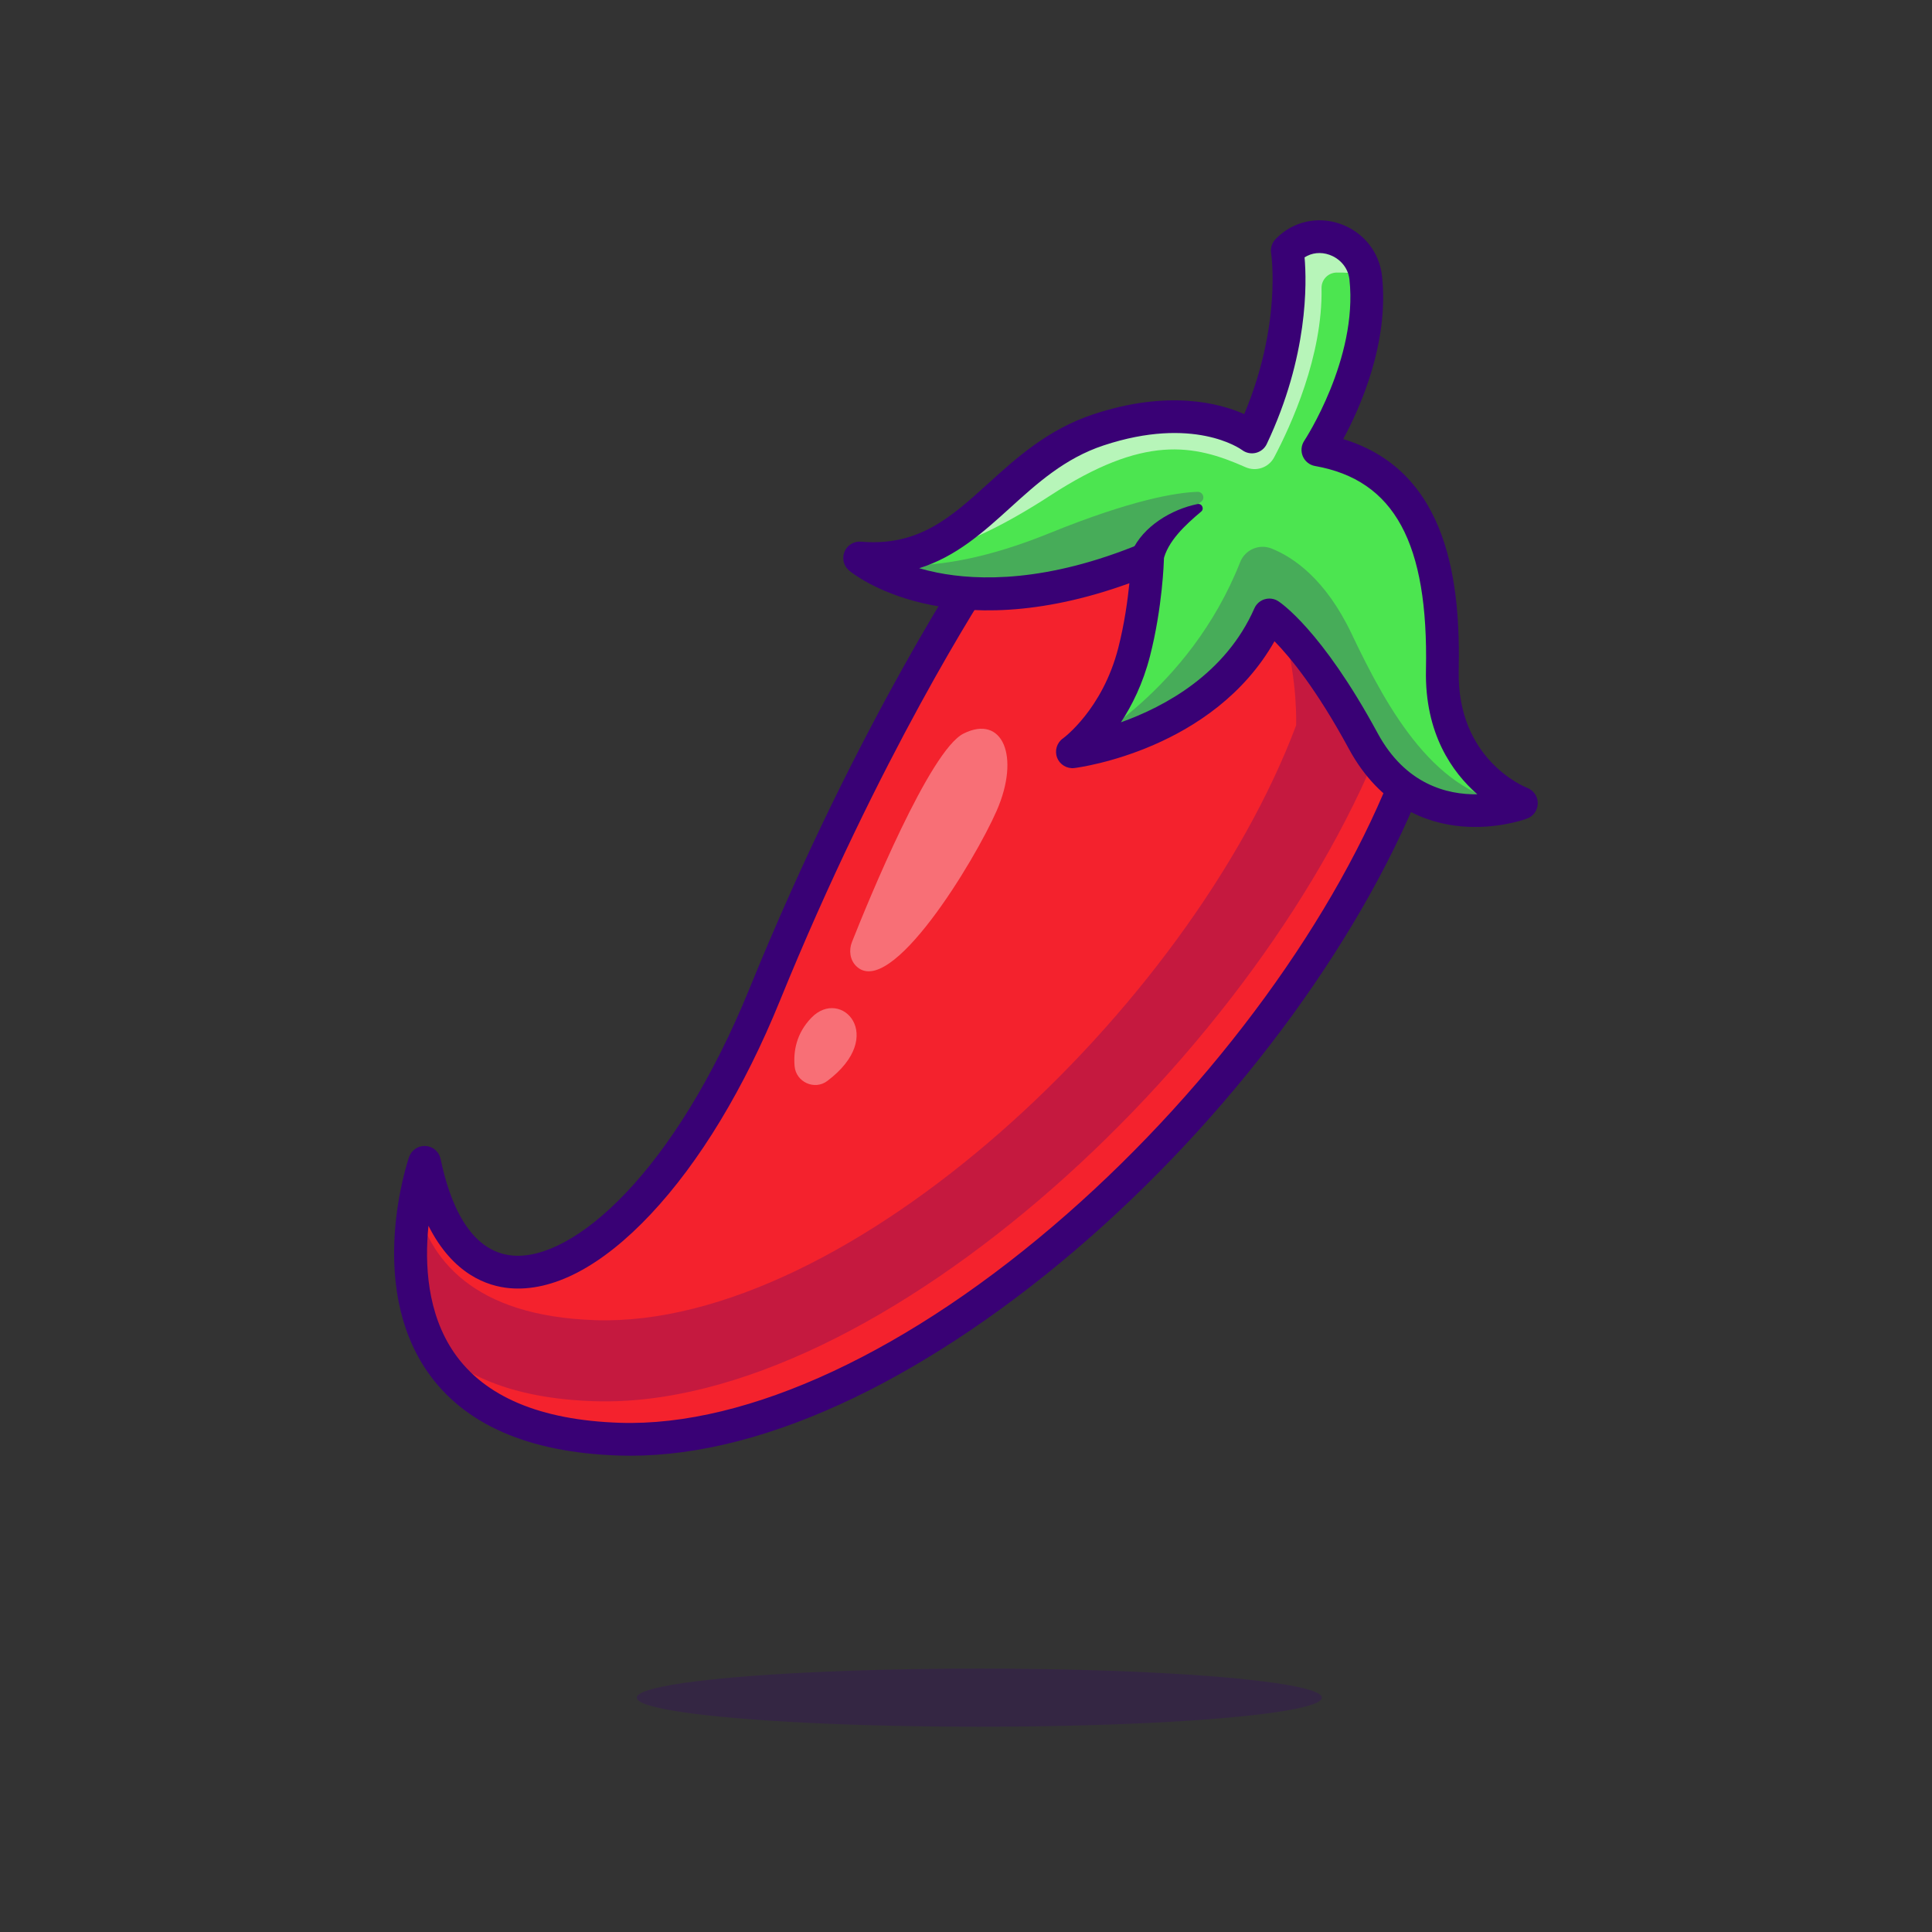 <?xml version="1.0" encoding="utf-8"?>
<!-- Generator: Adobe Illustrator 27.5.0, SVG Export Plug-In . SVG Version: 6.00 Build 0)  -->
<svg version="1.1" id="Layer_1" xmlns="http://www.w3.org/2000/svg" xmlns:xlink="http://www.w3.org/1999/xlink" x="0px" y="0px"
	 viewBox="0 0 4000 4000" style="enable-background:new 0 0 4000 4000;" xml:space="preserve">
<rect x="0" y="0" width="4000" height="4000" fill="#333333" stroke="none"/>
<g>
	<g>
		<!-- <rect style="fill:#FF8C7C;" width="4000" height="4000"/> -->
	</g>
	<g>
		<g>
			<g>
				<path style="fill:#F4222D;" d="M2045.078,1156.505c0,0-232.55,339.38-461.825,902.741s-615.767,776.26-704.202,347.188
					c0,0-189.971,553.535,402.869,573.188s1392.027-730.405,1640.954-1392.027
					C2922.874,1587.595,2958.903,738.517,2045.078,1156.505z"/>
			</g>
			<g style="opacity:0.25;">
				<path style="fill:#390175;" d="M2870.533,1509.059c-249.027,661.622-1048.119,1411.644-1641.006,1391.98
					c-173.308-5.698-279.72-57.158-343.308-126.995c-46.865-99.979-39.33-214.476-26.281-288.725
					c27.016,120.563,118.54,239.471,372.163,247.926c524.335,17.276,1231.169-646.185,1451.341-1231.352
					c0,0,15.254-361.688-245.719-459.46c176.065-12.681,288.357,48.518,359.849,133.794
					C2878.069,1329.502,2870.533,1509.059,2870.533,1509.059z"/>
			</g>
			<g style="opacity:0.35;">
				<path style="fill:#FFFFFF;" d="M1772.342,1999.874c-12.788-12.834-15.11-32.741-8.429-49.582
					c33.384-84.154,161.116-396.566,230.943-431.479c80.792-40.396,117.913,46.994,68.782,159.424
					C2018.602,1781.298,1843.295,2071.083,1772.342,1999.874z"/>
			</g>
			<g style="opacity:0.35;">
				<path style="fill:#FFFFFF;" d="M1712.736,2238.094c-26.352,19.789-64.758,2.193-67.604-30.639
					c-2.653-30.606,3.329-67.951,35.002-100.557C1741.364,2043.862,1837.538,2144.375,1712.736,2238.094z"/>
			</g>
			<g>
				<path style="fill:#390175;" d="M1305.108,3013.918c-8.154,0-16.255-0.132-24.312-0.4
					c-187.554-6.216-320.898-64.858-396.333-174.287c-125.278-181.738-41.138-433.193-37.495-443.809
					c4.966-14.453,18.999-23.711,34.238-22.837c15.254,0.976,27.974,12.031,31.06,27.002
					c17.847,86.582,58.071,191.538,148.35,199.829c127.505,11.728,337.183-174.453,491.226-552.954
					c228.013-560.256,462.915-905.703,465.259-909.126c3.481-5.078,8.276-9.111,13.872-11.672
					c307.549-140.679,546.03-156.487,708.813-47c229.37,154.275,217.583,495.901,216.968,510.369
					c-0.151,3.594-0.874,7.139-2.139,10.505c-123.037,327.024-385.049,687.783-700.879,965.034
					c-158.306,138.97-326.235,252.891-485.635,329.448C1602.33,2973.635,1446.715,3013.918,1305.108,3013.918z M887.091,2537.819
					c-7.9,78.643-3.042,181.499,53.398,263.179c62.593,90.571,177.842,139.268,342.554,144.727
					c265.679,8.76,603.086-148.706,925.947-432.124c306.094-268.706,559.956-616.914,680.103-932.564
					c0.459-41.47-3.452-322.776-187.412-446.257c-140.42-94.255-353.633-77.886-633.784,48.608
					c-35.43,53.523-246.846,381.528-453.232,888.64c-73.755,181.226-166.084,333.867-267.012,441.426
					c-101.978,108.681-203.286,161.763-293.242,153.51C1009.478,2662.834,937.906,2638.879,887.091,2537.819z"/>
			</g>
			<g>
				<path style="fill:#4CE550;" d="M3149.885,1662.886c0,0-3.124,1.103-8.637,2.757c-40.985,12.313-218.887,53.114-318.866-131.589
					c-113.578-209.514-194.26-260.973-194.26-260.973c-108.065,245.719-407.817,283.395-407.817,283.395s0.184-0.184,0.736-0.368
					c8.269-6.248,92.259-70.756,126.994-206.021c18.01-70.389,24.627-138.941,26.833-172.389
					c0.919-13.416,1.103-21.135,1.103-21.135c-388.151,160.811-586.087,6.8-595.827-1.103c-0.184-0.184-0.368-0.184-0.368-0.184
					c31.978,2.757,60.464,0.92,86.562-4.411c162.649-32.897,228.627-201.61,408-260.973
					c208.044-68.735,317.763,14.704,317.763,14.704c101.448-214.477,73.146-385.946,73.146-385.946
					c0.551-0.552,1.103-1.103,1.655-1.655c54.583-54.583,148.68-20.952,160.075,54.032c0.368,1.471,0.552,2.94,0.736,4.411
					c19.113,178.455-99.244,355.989-99.244,355.989c222.746,39.33,262.076,244.616,257.666,456.336
					C2981.906,1599.664,3149.885,1662.886,3149.885,1662.886z"/>
			</g>
			<g style="opacity:0.25;">
				<path style="fill:#390175;" d="M3141.248,1665.643c-40.985,12.313-218.887,53.114-318.866-131.589
					c-113.578-209.514-194.26-260.973-194.26-260.973c-108.065,245.719-407.817,283.395-407.817,283.395s0.184-0.184,0.736-0.368
					c14.726-7.363,240.493-124.093,346.621-392.301c10.19-25.751,39.206-38.393,64.931-28.139
					c45.005,17.938,111.914,63.092,165.896,176.743C2875.128,1473.956,2974.188,1648.735,3141.248,1665.643z"/>
			</g>
			<g style="opacity:0.25;">
				<path style="fill:#390175;" d="M2479.406,1018.317c11.286-0.361,16.433,13.971,7.303,20.615
					c-36.084,26.262-97.523,78.557-111.84,138.765c0.919-13.416,1.103-21.135,1.103-21.135
					c-388.151,160.811-586.087,6.8-595.827-1.103c7.719,3.308,132.14,54.401,392.378-51.459
					C2344.336,1034.24,2435.777,1019.714,2479.406,1018.317z"/>
			</g>
			<g style="opacity:0.6;">
				<path style="fill:#FFFFFF;" d="M2736.101,596.55c2.609,140.247-62.93,283.689-98.05,350.189
					c-11.344,21.479-37.269,30.344-59.464,20.473c-107.569-47.839-210.476-67.403-404.043,58.679
					c-206.389,134.346-299.936,126.076-308.206,124.973c162.649-32.897,228.627-201.61,408-260.973
					c208.044-68.735,317.763,14.704,317.763,14.704c101.448-214.477,73.146-385.946,73.146-385.946
					c0.551-0.552,1.103-1.103,1.655-1.655c54.583-54.583,148.68-20.952,160.075,54.032c-21.665-5.885-43.132-7.1-59.919-6.711
					C2749.586,564.719,2735.776,579.076,2736.101,596.55z"/>
			</g>
			<g>
				<path style="fill:#390175;" d="M2343.399,1141.608c23.254-51.972,81.94-87.026,135.81-98.008
					c9.295-2.083,14.868,10.168,7.349,15.858c-32.014,26.981-69.633,61.368-78.179,101.611
					C2393.92,1203.614,2332.098,1185.153,2343.399,1141.608L2343.399,1141.608z"/>
			</g>
			<g>
				<path style="fill:#390175;" d="M3054.132,1712.145c-9.126,0-18.604-0.376-28.35-1.243
					c-70.039-6.213-167.349-39.126-233.174-160.652c-67.192-124.045-122.305-190.457-153.926-222.639
					c-126.792,223.862-401.841,260.972-414.146,262.517c-15.435,1.919-30.264-6.902-35.874-21.448
					c-5.605-14.541-0.581-31.035,12.188-39.978c0.679-0.488,81.646-59.609,114.346-187.004
					c12.759-49.702,19.517-98.872,23.052-134.18c-378.784,137.3-571.904-19.265-580.274-26.292
					c-11.328-9.504-15.19-25.251-9.546-38.921c5.64-13.667,19.517-22.126,34.224-20.85
					c119.292,10.151,186.021-50.381,263.311-120.469c57.949-52.554,123.628-112.122,217.739-143.245
					c154.683-51.15,260.532-23.357,312.354-0.398c77.979-185.908,55.928-331.616,55.684-333.149
					c-1.689-10.53,1.655-21.323,9.058-28.999c0.732-0.762,1.47-1.509,2.212-2.251c34.639-34.629,85.239-45.886,132.08-29.355
					c47.842,16.878,80.898,58.374,86.274,108.294c14.8,137.546-44.976,271.736-80.356,337.209
					c220.635,67.095,242.734,302.888,239.097,479.402c-3.789,183.999,136.025,240.444,141.978,242.756
					c13.096,5.088,21.782,17.756,21.719,31.807c-0.068,14.05-8.711,26.636-21.855,31.599
					C3159.791,1695.473,3114.825,1712.143,3054.132,1712.145z M2628.092,1239.245c6.372,0,12.69,1.797,18.184,5.288
					c3.604,2.288,89.57,58.508,205.972,273.413c57.485,106.121,143.784,127.473,206.45,126.584
					c-51.724-45.266-109.126-125.454-106.406-257.432c5.42-263.052-65.405-393.284-229.648-422.268
					c-11.279-1.99-20.786-9.536-25.288-20.063c-4.502-10.53-3.389-22.62,2.964-32.148c1.094-1.65,111.226-169.749,93.604-333.477
					c-3.052-28.342-23.384-45.232-41.401-51.587c-18.037-6.365-36.543-4.319-51.553,5.291c4.6,52.727,7.798,204.529-78.252,386.345
					c-4.375,9.243-12.686,16.018-22.622,18.44c-9.854,2.395-20.249,0.271-28.359-5.803c-4.512-3.291-100.977-71.118-286.733-9.685
					c-80.479,26.616-137.92,78.711-193.472,129.089c-55.19,50.049-111.655,101.252-188.462,125.217
					c11.445,3.323,23.843,6.409,37.197,9.087c85.2,17.09,227.686,20.483,422.632-60.359c10.635-4.399,22.744-3.125,32.202,3.376
					c9.468,6.506,15,17.366,14.692,28.85c-0.107,4.033-2.915,99.949-28.892,201.16c-14.59,56.821-37.256,102.185-60.2,136.904
					c90.723-32.375,216.563-100.09,276.348-235.967c3.984-9.05,11.719-15.911,21.177-18.787
					C2621.456,1239.731,2624.781,1239.245,2628.092,1239.245z"/>
			</g>
		</g>
		<g style="opacity:0.25;">
			<ellipse style="fill:#390175;" cx="2027.592" cy="3514.822" rx="709.237" ry="60.178"/>
		</g>
	</g>
</g>
</svg>
